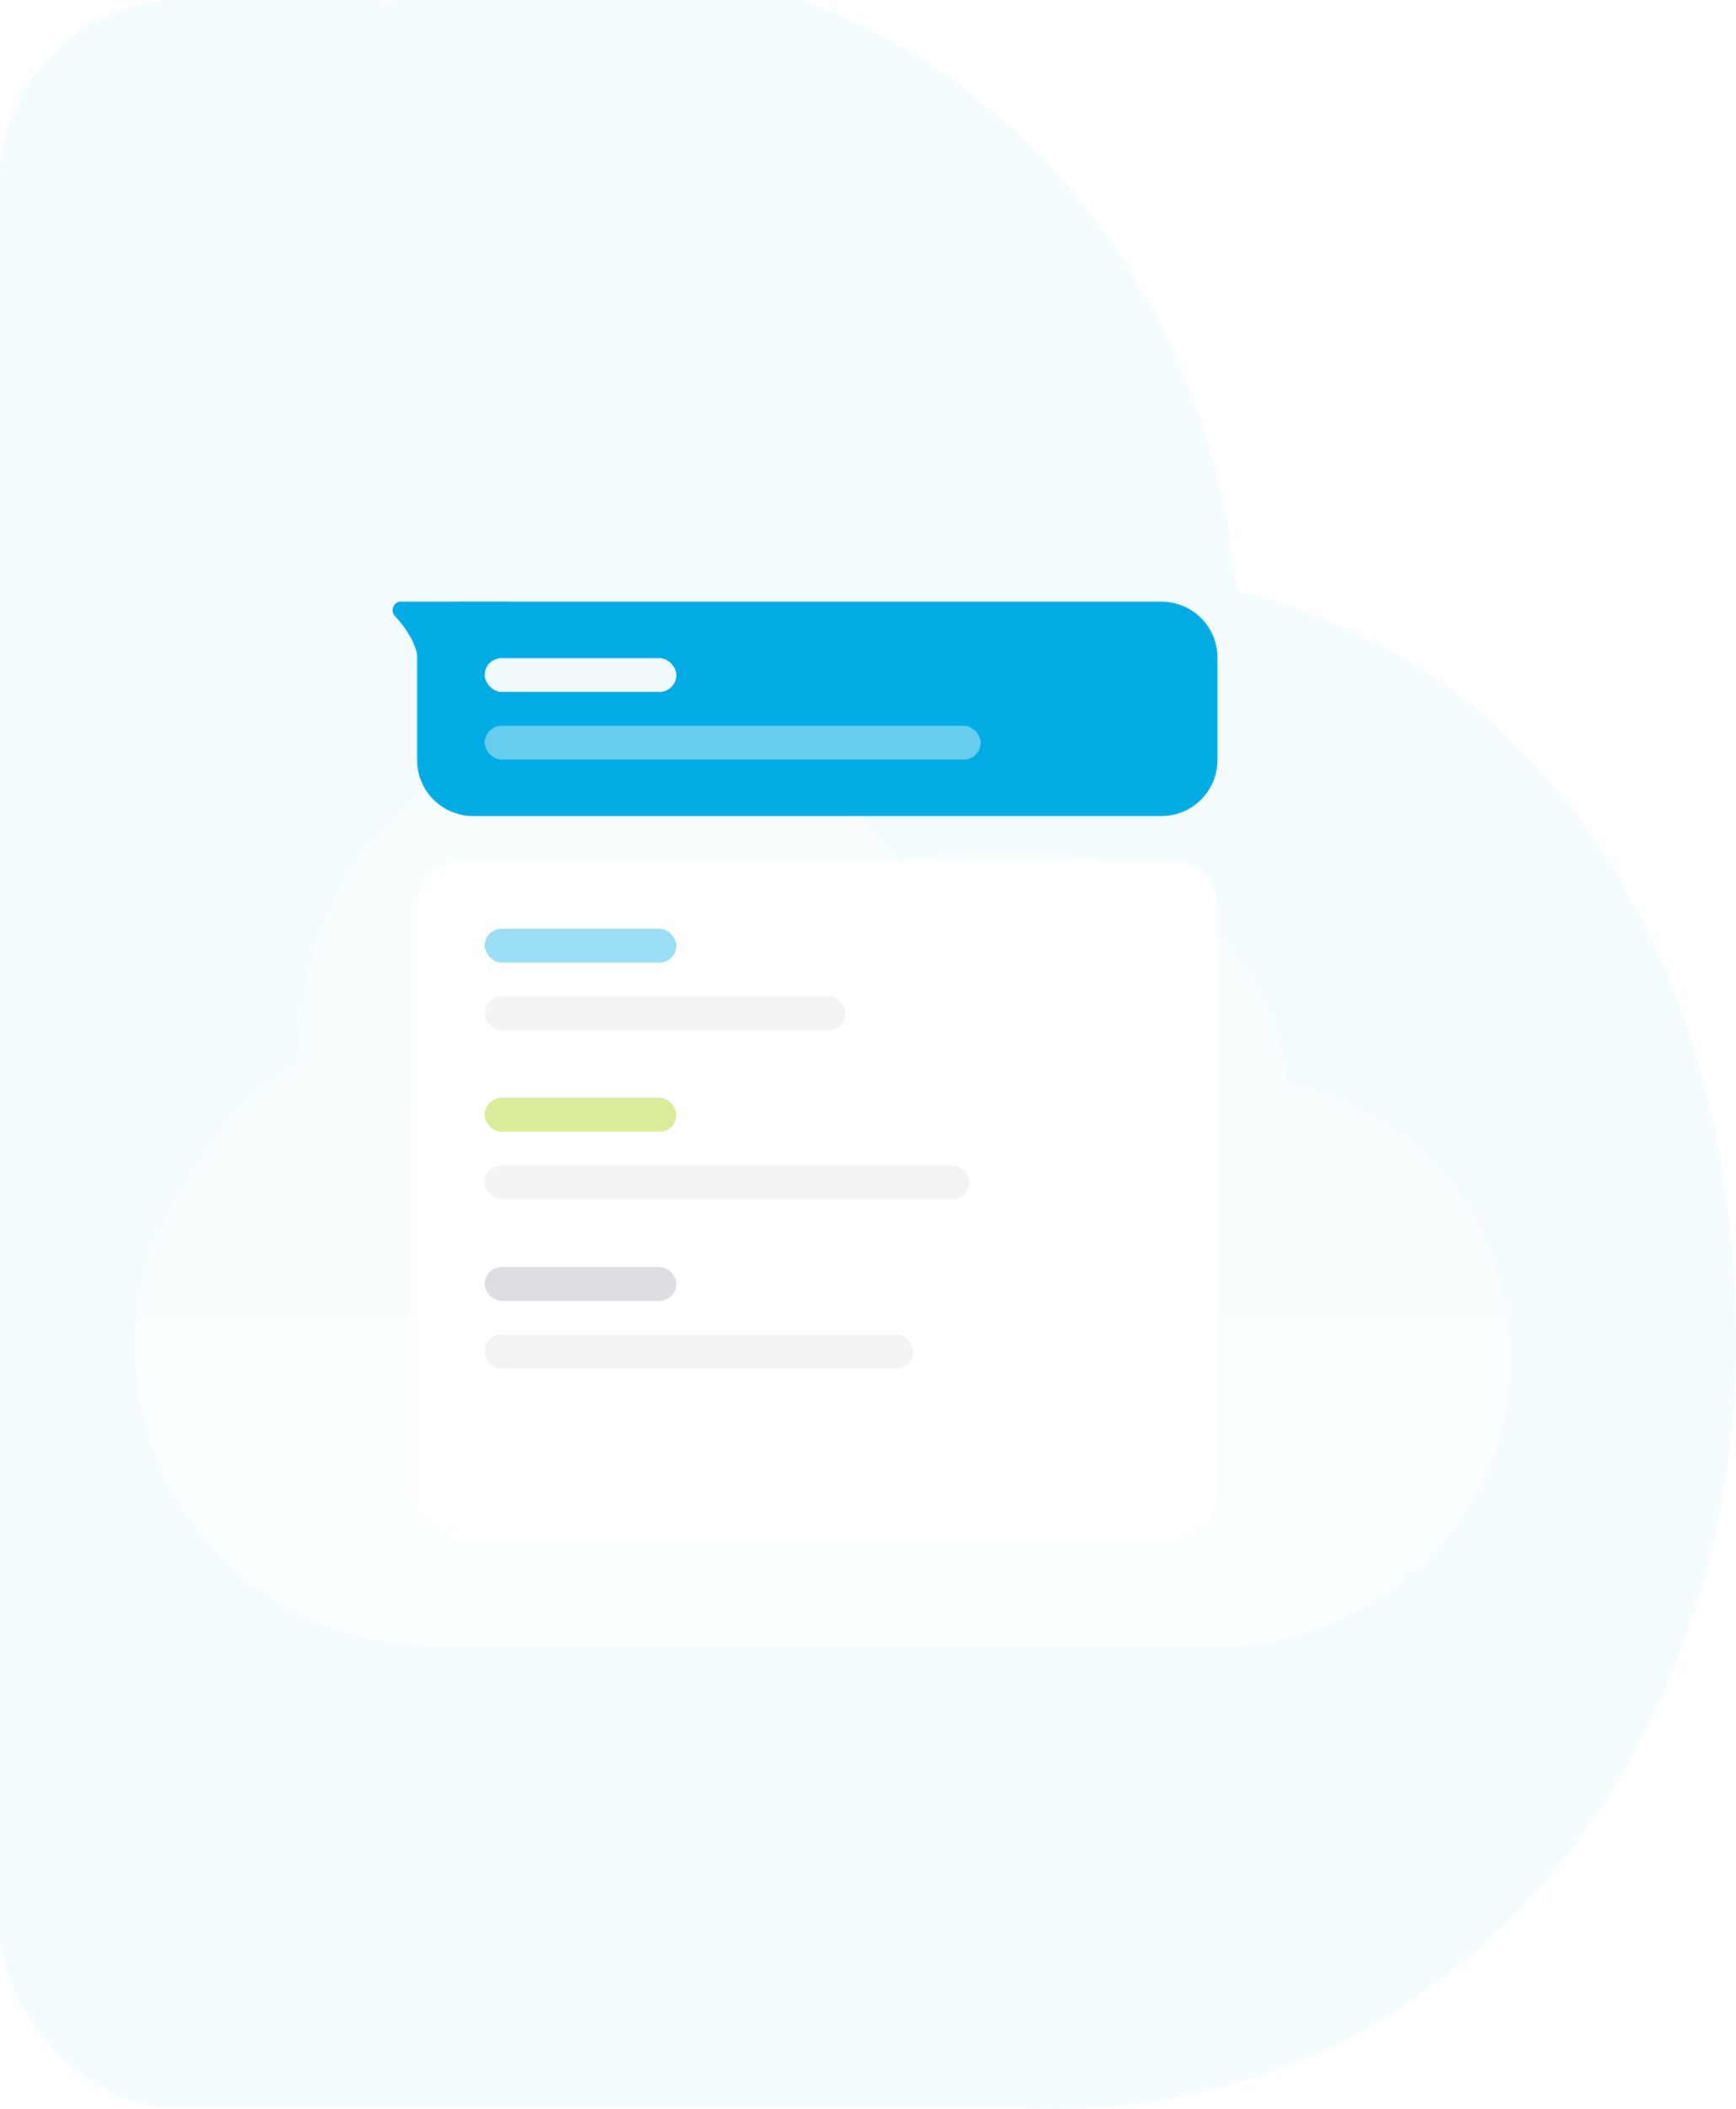 <svg width="154" height="187" viewBox="0 0 154 187" fill="none" xmlns="http://www.w3.org/2000/svg">
	<g clip-path="url(#clip0_4691_64525)">
		<g clip-path="url(#clip1_4691_64525)">
			<path opacity="0.6" fill-rule="evenodd" clip-rule="evenodd" d="M90.024 186.887H-70.568C-71.92 186.887 -73.261 186.833 -74.588 186.727C-110.3 185.847 -138.998 154.238 -139 115.375C-138.99 96.433 -132.028 78.272 -119.646 64.886C-113.299 58.025 -105.795 52.706 -97.63 49.153C-97.767 47.225 -97.837 45.278 -97.837 43.312C-97.825 23.326 -90.479 4.163 -77.415 -9.961C-64.35 -24.084 -46.636 -32.012 -28.171 -32C-4.518 -31.969 21.515 -19.166 34.065 0.375C40.025 -1.911 46.441 -3.153 53.125 -3.149C82.651 -3.111 106.901 21.251 109.713 52.405C138.003 59.081 154.025 86.361 154 118.978C153.971 156.566 128.379 187.016 93.652 187C92.434 186.999 91.225 186.961 90.024 186.887Z" fill="#ECFAFE"/>
		</g>
		<g opacity="0.8" filter="url(#filter0_d_4691_64525)">
			<path fill-rule="evenodd" clip-rule="evenodd" d="M106.071 143.958H39.754C39.186 143.958 38.624 143.938 38.067 143.898C23.079 143.569 12.002 131.761 12.001 117.244C12.005 110.168 15.173 103.838 19.782 98.299C21.984 95.652 23.58 93.907 26.801 92.315C26.744 91.595 26.714 90.868 26.714 90.133C26.719 82.667 29.802 75.509 35.285 70.233C40.768 64.957 48.202 61.995 55.952 62C65.879 62.012 74.537 67.186 79.804 74.486C83.272 73.632 87.56 73.359 90.365 73.361C102.756 73.375 112.934 82.476 114.114 94.114C125.987 96.607 134.011 106.406 134.001 118.59C133.989 132.631 122.168 144.006 107.593 144C107.082 144 106.575 143.986 106.071 143.958Z" fill="url(#paint0_linear_4691_64525)" shape-rendering="crispEdges"/>
		</g>
		<g filter="url(#filter1_d_4691_64525)">
			<path d="M37.002 54.719C37.002 52.665 38.667 51 40.721 51H103.043C105.782 51 108.002 53.22 108.002 55.959V65.041C108.002 67.78 105.782 70 103.043 70H41.961C39.222 70 37.002 67.78 37.002 65.041V54.719Z" fill="#00ACE3"/>
			<path fill-rule="evenodd" clip-rule="evenodd" d="M45.15 51H39.042H35.51C34.915 51 34.611 51.819 35.016 52.254C35.978 53.288 37.099 54.851 37.099 56.52V58.807H45.15V51Z" fill="#00ACE3"/>
			<rect x="42.999" y="56" width="17" height="3" rx="1.5" fill="white" fill-opacity="0.94"/>
			<rect x="42.999" y="62" width="44" height="3" rx="1.5" fill="white" fill-opacity="0.4"/>
		</g>
		<g filter="url(#filter2_d_4691_64525)">
			<path d="M36.999 78C36.999 75.791 38.79 74 40.999 74H104C106.209 74 108 75.791 108 78V130C108 132.209 106.209 134 104 134H40.999C38.79 134 36.999 132.209 36.999 130V78Z" fill="white"/>
			<rect opacity="0.4" x="42.998" y="80" width="17" height="3" rx="1.5" fill="#00ACE3"/>
			<rect x="42.998" y="86" width="32" height="3" rx="1.5" fill="black" fill-opacity="0.05"/>
			<rect opacity="0.4" x="42.998" y="95" width="17" height="3" rx="1.5" fill="#9DCF00"/>
			<rect x="42.998" y="101" width="43" height="3" rx="1.5" fill="black" fill-opacity="0.05"/>
			<rect opacity="0.4" x="42.998" y="110" width="17" height="3" rx="1.5" fill="#A8ADB4"/>
			<rect x="42.998" y="116" width="38" height="3" rx="1.5" fill="black" fill-opacity="0.05"/>
		</g>
	</g>
	<defs>
		<filter id="filter0_d_4691_64525" x="8.001" y="60" width="130" height="90" filterUnits="userSpaceOnUse" color-interpolation-filters="sRGB">
			<feFlood flood-opacity="0" result="BackgroundImageFix"/>
			<feColorMatrix in="SourceAlpha" type="matrix" values="0 0 0 0 0 0 0 0 0 0 0 0 0 0 0 0 0 0 127 0" result="hardAlpha"/>
			<feOffset dy="2"/>
			<feGaussianBlur stdDeviation="2"/>
			<feComposite in2="hardAlpha" operator="out"/>
			<feColorMatrix type="matrix" values="0 0 0 0 0.025 0 0 0 0 0.275 0 0 0 0 0.358 0 0 0 0.06 0"/>
			<feBlend mode="normal" in2="BackgroundImageFix" result="effect1_dropShadow_4691_64525"/>
			<feBlend mode="normal" in="SourceGraphic" in2="effect1_dropShadow_4691_64525" result="shape"/>
		</filter>
		<filter id="filter1_d_4691_64525" x="27.757" y="46.284" width="87.319" height="33.149" filterUnits="userSpaceOnUse" color-interpolation-filters="sRGB">
			<feFlood flood-opacity="0" result="BackgroundImageFix"/>
			<feColorMatrix in="SourceAlpha" type="matrix" values="0 0 0 0 0 0 0 0 0 0 0 0 0 0 0 0 0 0 127 0" result="hardAlpha"/>
			<feOffset dy="2.358"/>
			<feGaussianBlur stdDeviation="3.537"/>
			<feComposite in2="hardAlpha" operator="out"/>
			<feColorMatrix type="matrix" values="0 0 0 0 0.424 0 0 0 0 0.424 0 0 0 0 0.424 0 0 0 0.14 0"/>
			<feBlend mode="normal" in2="BackgroundImageFix" result="effect1_dropShadow_4691_64525"/>
			<feBlend mode="normal" in="SourceGraphic" in2="effect1_dropShadow_4691_64525" result="shape"/>
		</filter>
		<filter id="filter2_d_4691_64525" x="29.925" y="69.284" width="85.149" height="74.149" filterUnits="userSpaceOnUse" color-interpolation-filters="sRGB">
			<feFlood flood-opacity="0" result="BackgroundImageFix"/>
			<feColorMatrix in="SourceAlpha" type="matrix" values="0 0 0 0 0 0 0 0 0 0 0 0 0 0 0 0 0 0 127 0" result="hardAlpha"/>
			<feOffset dy="2.358"/>
			<feGaussianBlur stdDeviation="3.537"/>
			<feComposite in2="hardAlpha" operator="out"/>
			<feColorMatrix type="matrix" values="0 0 0 0 0.424 0 0 0 0 0.424 0 0 0 0 0.424 0 0 0 0.12 0"/>
			<feBlend mode="normal" in2="BackgroundImageFix" result="effect1_dropShadow_4691_64525"/>
			<feBlend mode="normal" in="SourceGraphic" in2="effect1_dropShadow_4691_64525" result="shape"/>
		</filter>
		<linearGradient id="paint0_linear_4691_64525" x1="72.518" y1="77.504" x2="72.518" y2="144" gradientUnits="userSpaceOnUse">
			<stop stop-color="white" stop-opacity="0.4"/>
			<stop offset="1" stop-color="white" stop-opacity="0.8"/>
		</linearGradient>
		<clipPath id="clip0_4691_64525">
			<rect width="154" height="187" rx="16" fill="white"/>
		</clipPath>
		<clipPath id="clip1_4691_64525">
			<rect width="154" height="187" fill="white"/>
		</clipPath>
	</defs>
</svg>
